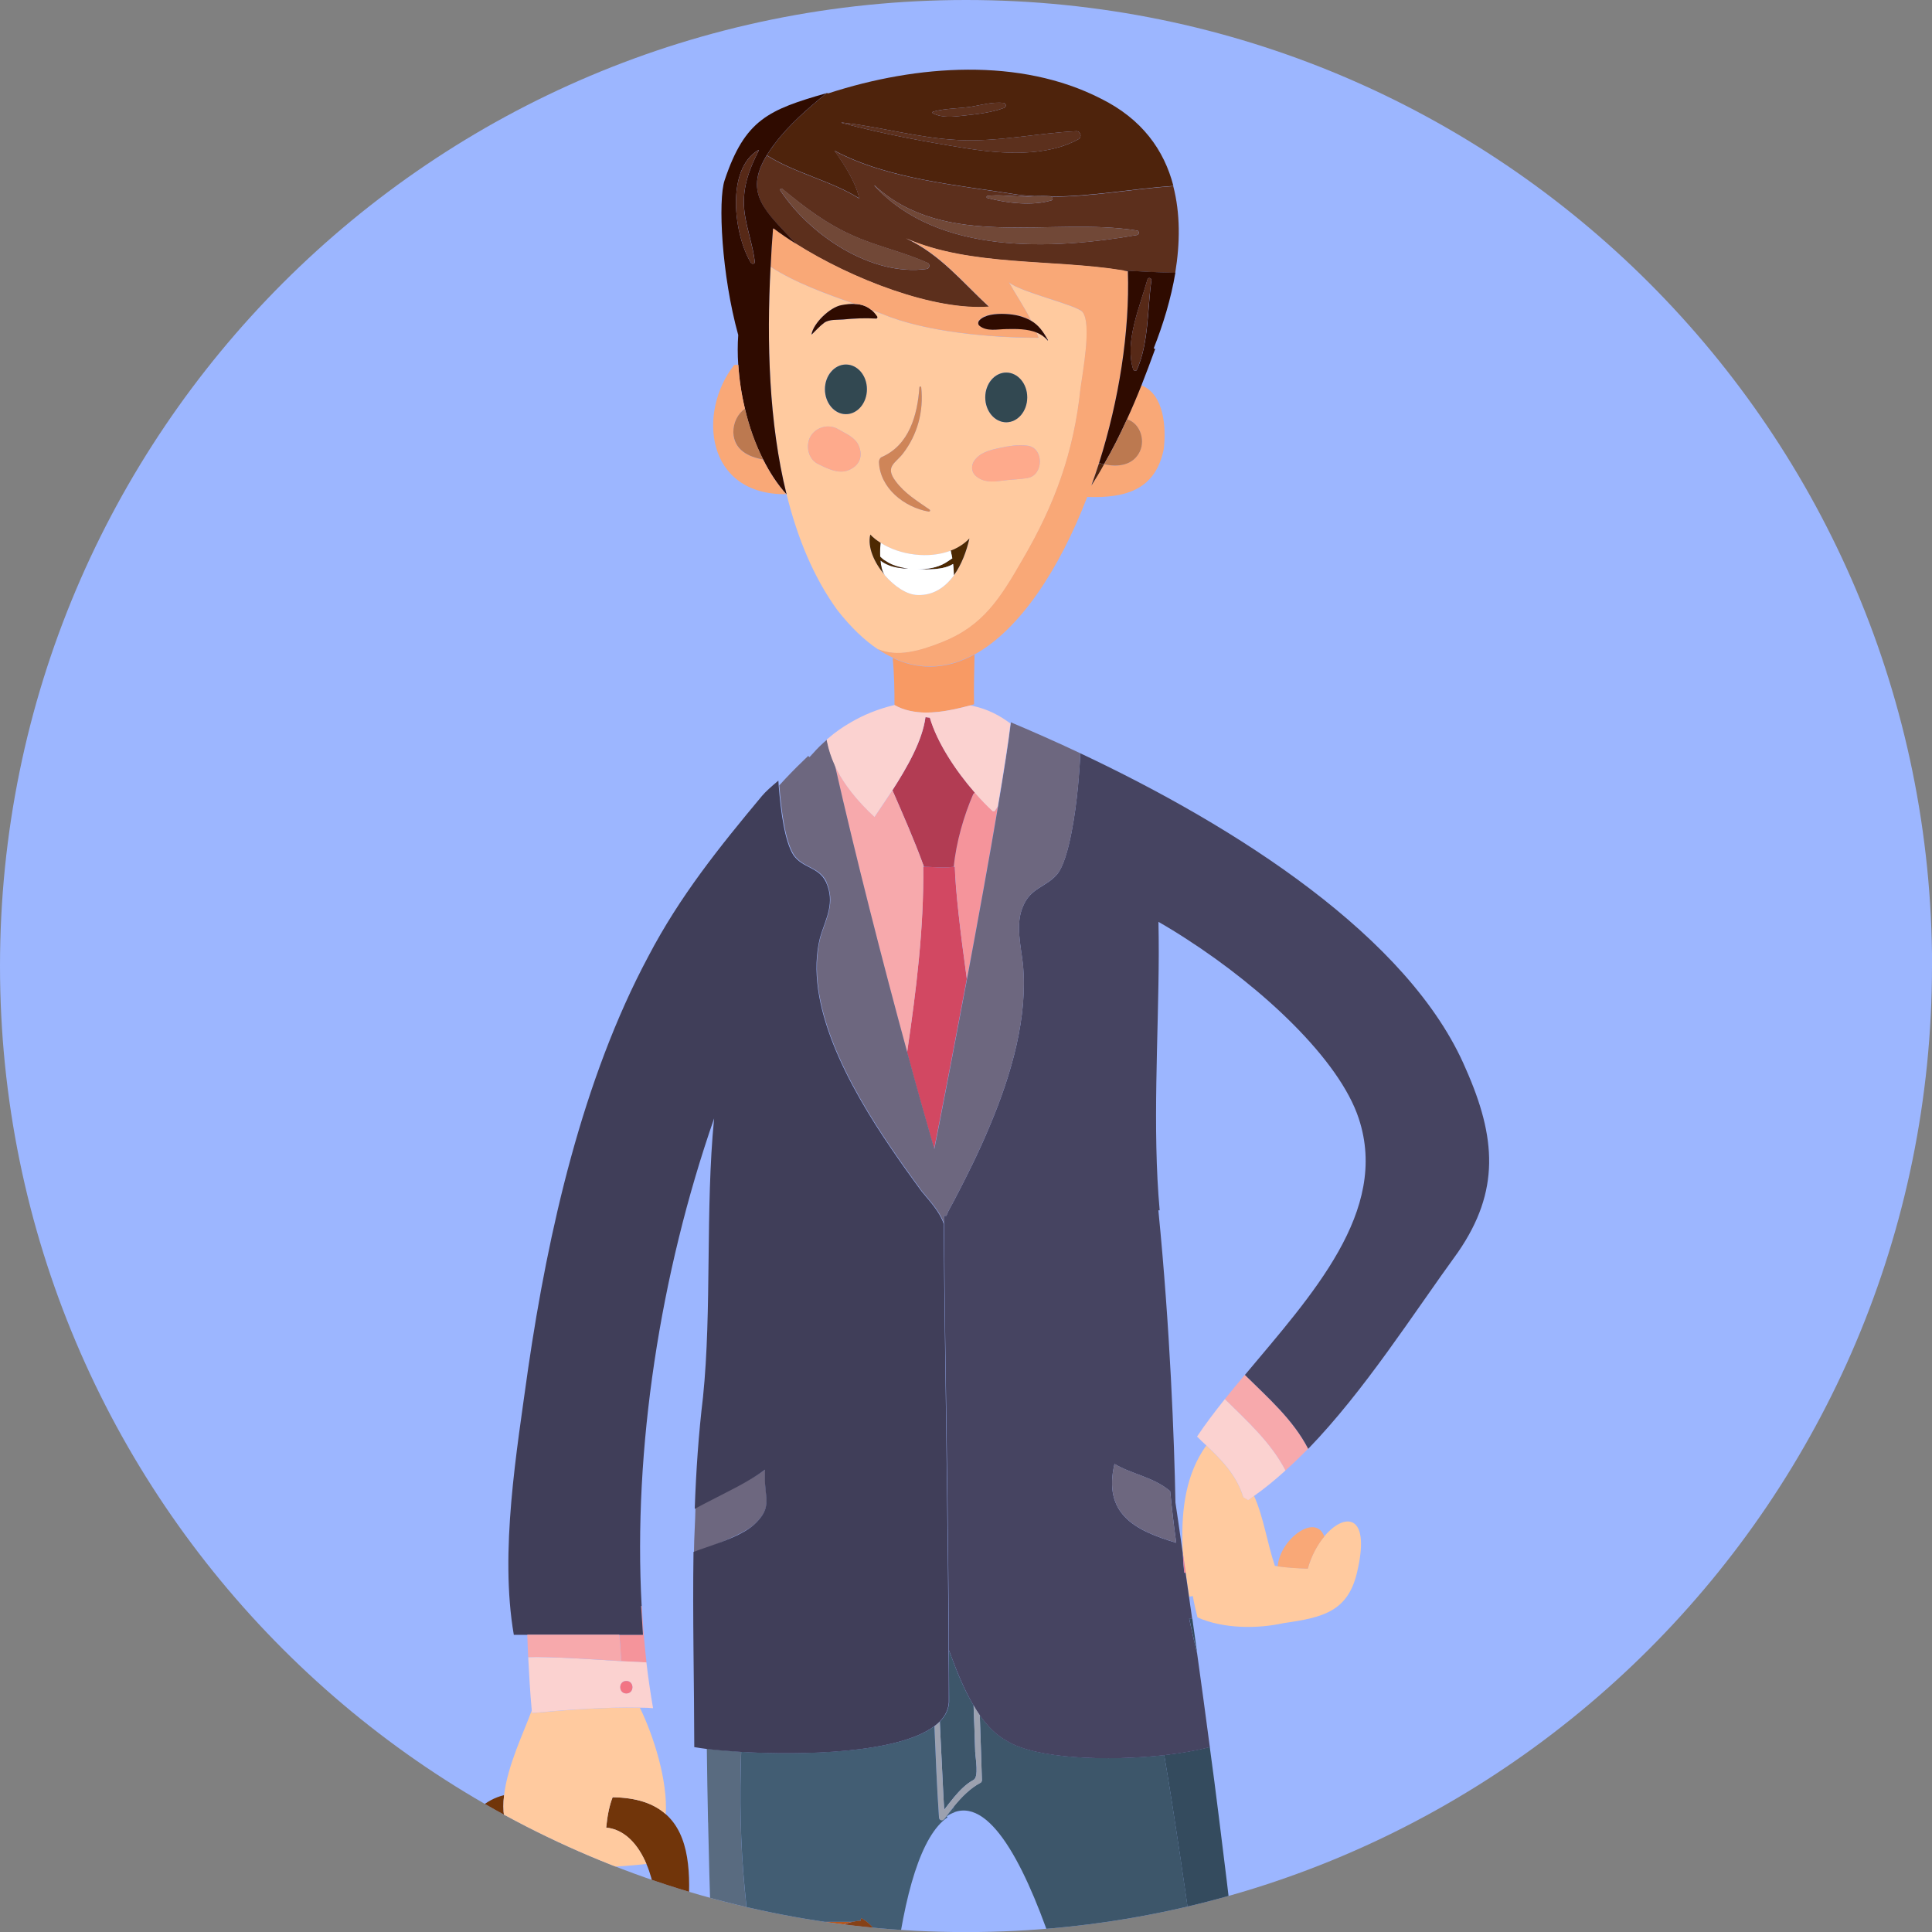 <?xml version="1.0" encoding="UTF-8"?><svg id="Capa_2" xmlns="http://www.w3.org/2000/svg" xmlns:xlink="http://www.w3.org/1999/xlink" viewBox="0 0 252.23 252.23"><rect x="0" y="0" width="252.23" height="252.23" fill="#808080" stroke="none"/><defs><style>.cls-1{fill:#feaa8c;}.cls-2{fill:#fff;}.cls-3{fill:#4d2902;}.cls-4{fill:#71350a;}.cls-5{fill:#fbd2d0;}.cls-6{fill:#bc7950;}.cls-7{fill:#714837;}.cls-8{fill:#6d677f;}.cls-9{fill:#f5949b;}.cls-10{fill:#425d73;}.cls-11{fill:#403e59;}.cls-12{fill:#596b80;}.cls-13{fill:#9ca1af;}.cls-14{fill:#b23c53;}.cls-15{fill:#cf8558;}.cls-16{fill:#f27584;}.cls-17{fill:#5c2f1c;}.cls-18{fill:#5c301d;}.cls-19{fill:#ffca9f;}.cls-20{fill:#464461;}.cls-21{fill:#d24862;}.cls-22{fill:#2f0b00;}.cls-23{fill:#f7a9ac;}.cls-24{fill:#324851;}.cls-25{fill:#f89a64;}.cls-26{clip-path:url(#clippath);}.cls-27{fill:none;}.cls-28{fill:#572917;}.cls-29{fill:#864116;}.cls-30{fill:#4e230c;}.cls-31{fill:#3d566a;}.cls-32{fill:#344b5e;}.cls-33{fill:#f9a877;}.cls-34{fill:#b5581e;}.cls-35{fill:#9cb6ff;}</style><clipPath id="clippath"><path class="cls-27" d="M252.23,126.12c0,69.65-56.46,126.12-126.12,126.12S0,195.77,0,126.12,56.46,0,126.12,0s126.12,56.46,126.12,126.12Z"/></clipPath></defs><g id="layer_1"><g class="cls-26"><path class="cls-35" d="M252.23,126.12c0,69.65-56.46,126.12-126.12,126.12S0,195.77,0,126.12,56.46,0,126.12,0s126.12,56.46,126.12,126.12Z"/><path class="cls-27" d="M252.23,126.12c0,69.65-56.46,126.12-126.12,126.12S0,195.77,0,126.12,56.46,0,126.12,0s126.12,56.46,126.12,126.12Z"/><g><path class="cls-21" d="M124.52,113.16c-.45,.06-.9,.09-1.35,.09-.85,0-1.69-.08-2.54-.09h-.1c.09,8.03-.91,16.12-2.11,24.24,1.23,4.56,2.44,8.82,3.53,12.6,.17-.84,.39-1.93,.64-3.22,.88-4.5,2.23-11.48,3.63-18.97-.87-6.26-1.48-11.55-1.57-14.68-.04,.01-.09,.03-.13,.03Z"/><path class="cls-4" d="M63.45,250.51c0-2.12,.34-9.58,3.3-10.78-.97-1.54-1.18-3.4-.94-5.37-4.8,1.17-8.03,7.09-6.38,16.53h4.02v-.38Z"/><path class="cls-30" d="M101.21,18.69c-.43,.56-.79,1.08-1.1,1.58,3.65,2.32,8.39,3.32,12.08,5.63-.51-2.24-2-4.48-3.24-6.23,6.98,3.74,16.19,4.49,23.92,5.74,.72,.09,1.43,.15,2.16,.19,.02,.02,.04,.02,.06,0,.7-.01,1.39-.03,2.09,.02,.04,0,.09,.01,.12,.04,5.37-.01,10.51-1.02,15.89-1.39-1.21-4.68-4.1-8.74-9.48-11.4-10.5-5.37-23.94-4.46-35.54-.69-.08-.01-.17-.01-.24-.03-2.36,1.93-4.93,4.15-6.71,6.53Zm20.6-4.11c1.63-.46,3.43-.39,5.11-.67,1.33-.24,2.71-.61,4.07-.48,.37,.03,.45,.51,.09,.66-1.63,.61-3.57,.82-5.31,1.01-1.39,.15-2.72,.32-3.99-.31-.09-.05-.06-.18,.03-.21Zm-11.93,1.41c5.11,.57,10.09,2.05,15.25,2.29,5.28,.26,10.2-.9,15.4-1.15,.55-.02,.75,.77,.27,1.04-4.18,2.31-9.84,1.94-14.41,1.23-5.55-.88-11.11-1.91-16.52-3.36-.01-.02-.01-.06,.02-.05Z"/><path class="cls-31" d="M123.13,233.77c.05,.83,.08,1.68,.14,2.5,.4-.52,.82-1.09,1.28-1.63,.75-.9,1.59-1.75,2.54-2.26,.73-.37,.27-2.78,.22-3.74-.06-2-.13-3.99-.21-5.99-1.19-1.99-2.11-4.25-2.85-6.25-.14-.33-.26-.66-.37-.98,.01,2.02,.03,4.04,.03,6.08,0,0-.01,.01,0,.03v.72c-.08,.96-.49,1.79-1.21,2.51,.01,.55,.05,1.12,.07,1.67,.12,2.45,.24,4.89,.36,7.34Z"/><path class="cls-9" d="M129.62,105.9c-.76-.7-1.55-1.52-2.34-2.43l-.21,.2c-1.2,2.77-2.25,6.3-2.54,9.49,.04,0,.09-.02,.13-.03,.09,3.13,.7,8.42,1.57,14.68,1.44-7.67,2.93-15.89,4.05-22.53-.14,.21-.27,.42-.41,.62h-.25Z"/><path class="cls-17" d="M137.23,26.17c-2.5,.75-5.83,.34-8.33-.32-.16-.03-.12-.27,.05-.28,1.47-.17,2.94,.04,4.41,.08,.55,.01,1.11,0,1.66-.03-.72-.04-1.44-.1-2.16-.19-7.73-1.26-16.94-2-23.92-5.74,1.24,1.75,2.74,3.99,3.24,6.23-3.69-2.32-8.43-3.31-12.08-5.63-3.14,5.16,.06,7.43,3.8,11.54,7.29,4.62,18.03,8.77,25.22,8.22-3.36-3.08-6.36-6.86-10.84-8.92,8.4,3.69,19.21,2.69,28.35,4.19,2.24,.13,4.45,.25,6.8,.3,.64-3.87,.67-7.78-.26-11.32-5.38,.37-10.53,1.38-15.89,1.39,.19,.1,.21,.42-.06,.49Zm-16.12,8.15c.33,.15,.27,.73-.09,.79-7.23,1.03-15.3-4.41-19.14-10.24-.12-.16,.12-.31,.27-.19,3.05,2.5,5.73,4.56,9.37,6.16,3.12,1.38,6.49,2.08,9.58,3.49Zm27.35-4.22c.29,.04,.29,.52,0,.58-11.11,1.94-26.03,2.62-34.3-6.44-.01-.01,.01-.04,.03-.03,9.24,8.53,23.13,4.08,34.27,5.89Z"/><path class="cls-34" d="M36.35,284.44c1.32,4.11,6.91,4.11,11.03,4.86,.67,.13,1.36,.25,2.05,.36v-4.01h8.97v5.22c7.38,.7,14.89,.73,22.23,.1,1.08-.07,2.29-.13,3.56-.19v-4.65h8.97v3.79c.6-.08,1.17-.21,1.72-.33,1.36-.31,2.62-.7,3.69-1.23,.72-.33,1.39-.96,2-1.75,1.23-1.54,2.21-3.73,2.74-5.73-.34-14.65,.87-28.54,8.02-30H39.75c-4.25,1.23-5.44,10.42-5.43,21.41h.72c.75,3.92,0,8.4,1.31,12.14Z"/><path class="cls-9" d="M83.71,209.67c.07,1.25,.15,2.5,.24,3.75h-3.08c.09,1.15,.18,2.3,.24,3.46,1.2,.06,2.32,.1,3.29,.16-.27-2.41-.48-4.87-.61-7.37h-.07Z"/><path class="cls-19" d="M123.02,83.85c5.35-2.12,7.6-5.73,10.46-10.72,4.23-7.22,6.73-14.06,7.6-22.42,.26-1.99,1.5-8.46,.26-9.96-.63-.88-8.22-2.62-9.6-3.87,.87,1.56,2.04,3.29,2.9,5.01,.93,.56,1.52,1.34,2.17,2.51,.01,.03-.02,.06-.05,.03-.39-.46-.88-.79-1.42-1.02,.09,.24,.18,.47,.25,.7-6.22,0-14.81-.75-20.42-3.12-.46-.18-.96-.36-1.45-.54,.28,.23,.55,.52,.79,.88,.08,.1-.01,.28-.15,.27-1.41-.09-2.9-.01-4.29,.12-.78,.07-1.81-.05-2.48,.43-.61,.45-1.09,1-1.63,1.53-.01,0-.03,0-.03-.01,.24-1.48,2.42-3.55,3.89-3.82,.63-.12,1.23-.19,1.79-.15-3.71-1.31-7.78-2.77-11-4.85-.52,9.87-.21,20.38,2.08,29.66,0,.01,0,.03,.01,.05,1.39,5.62,3.5,10.79,6.61,15.08,1.75,2.24,3.52,3.93,5.28,5.11,2.58,1.12,5.54,.25,8.43-.9Zm8.34-35.21c1.51,0,2.74,1.45,2.74,3.24s-1.23,3.25-2.74,3.25-2.74-1.45-2.74-3.25,1.23-3.24,2.74-3.24Zm-4.26,11.66c.69-1.18,2.07-1.53,3.32-1.8,1.27-.27,2.48-.49,3.77-.31,2.12,.31,2.05,3.83,0,4.2-1.12,.21-2.26,.2-3.38,.36-1.27,.17-2.48,.24-3.47-.67-.5-.45-.55-1.23-.24-1.78Zm-11.99-.63c3.59-1.56,4.66-5.5,4.92-9.09,.01-.16,.23-.16,.24,0,.33,3.09-.48,6.16-2.39,8.64-.99,1.27-2.38,1.69-.96,3.59,1.21,1.64,2.8,2.57,4.43,3.71,.15,.09,.06,.3-.12,.27-3.2-.57-6.36-3.08-6.48-6.49,0-.24,.14-.54,.36-.63Zm-4.32,1.71c-1.32,.55-2.86-.24-4.02-.82-1.28-.63-1.63-2.43-.95-3.59,.73-1.23,2.37-1.67,3.6-.94,.96,.57,2.21,1.04,2.69,2.15,.59,1.41,.1,2.61-1.32,3.2Zm-.36-7.31c-1.51,0-2.74-1.45-2.74-3.25s1.23-3.23,2.74-3.23,2.74,1.45,2.74,3.23-1.23,3.25-2.74,3.25Zm5.07,21.01v-.02c-1.36-1.58-2.27-3.61-1.88-5.26,.39,.4,.84,.76,1.35,1.08,2.54,1.61,6.31,2.11,9.15,1.02,.94-.35,1.78-.88,2.45-1.59-.39,1.66-1.03,3.43-2.03,4.8-1.12,1.55-2.66,2.63-4.7,2.57-1.39,0-3.07-1.11-4.34-2.6Z"/><path class="cls-22" d="M105.94,43.66s.01,.01,.03,.01c.54-.52,1.02-1.07,1.63-1.53,.67-.48,1.7-.36,2.48-.43,1.39-.14,2.88-.21,4.29-.12,.14,.02,.23-.16,.15-.27-.24-.36-.51-.66-.79-.88-.6-.49-1.32-.72-2.09-.75,0-.01-.01,0-.01,0-.57-.04-1.17,.03-1.79,.15-1.47,.27-3.65,2.33-3.89,3.82Z"/><path class="cls-12" d="M92.45,237.94c0,.17,0,.34,.01,.53,.09,4.13,.2,8.26,.33,12.41h4.83c-.15-1.77-.28-3.2-.39-4.19-.58-5.97-.67-11.98-.47-18-1.76-.1-3.3-.24-4.48-.39,.04,3.18,.09,6.4,.16,9.63Z"/><path class="cls-19" d="M162.32,195.48c-.88-2.93-2.91-4.94-4.83-6.76l-.03,.03c-2.63,3.68-3.23,8.28-3.08,12.9,0,.36,.02,.74,.05,1.09,.13,.85,.25,1.71,.37,2.58,.15,1.05,.3,2.08,.45,3.13l.48-.08c.15,.93,.37,1.85,.61,2.79,3.36,1.5,7.85,1.5,11.21,.75,5.23-.75,8.6-1.5,9.72-7.1,1.61-7.24-1.78-7.35-4.38-4.23-.9,1.07-1.69,2.53-2.15,4.2-1.3-.04-2.61-.11-3.93-.3-.12-.02-.26-.03-.37-.05-1.05-3.15-1.45-6.29-2.72-9.14-.25,.18-.51,.36-.76,.54l-.63-.38Z"/><path class="cls-33" d="M172.89,200.59c-1.15-3.11-5.77,.37-6.08,3.86v.05c1.32,.18,2.63,.26,3.93,.3,.46-1.67,1.26-3.12,2.15-4.2Z"/><path class="cls-23" d="M162.52,179.49c-.9,1.06-1.76,2.12-2.61,3.17,2.83,2.8,6.01,5.64,7.91,9.32,1-.9,1.99-1.86,2.96-2.84-1.98-3.85-5.34-6.74-8.26-9.65Z"/><path class="cls-32" d="M158.28,272.98c3.36,25.04,2.25,91.2,3.74,98.31l.22,.55c.82-.31,1.65-.66,2.42-1.02,3.71-42.98,.18-88.59-5.55-133.75-.37-2.99-.76-5.99-1.17-8.99-1.63,.43-3.68,.79-5.95,1.05,2.73,16.19,5.34,36.57,6.28,43.85Z"/><path class="cls-5" d="M159.91,182.66c-1.32,1.65-2.56,3.28-3.63,4.89,.39,.39,.79,.78,1.21,1.16,1.91,1.81,3.95,3.83,4.83,6.76l.63,.38c.25-.18,.51-.36,.76-.54,1.42-1,2.78-2.12,4.11-3.33-1.9-3.68-5.08-6.52-7.91-9.32Z"/><path class="cls-31" d="M162.02,371.29c-1.49-7.1-.38-73.26-3.74-98.31-.94-7.28-3.54-27.66-6.28-43.85-7.36,.82-16.88,.49-20.59-1.89-1.36-.73-2.51-1.92-3.5-3.32,.1,2.82,.2,5.66,.28,8.49,0,.12-.07,.27-.19,.33-1.33,.71-2.45,1.85-3.44,3.05v.81c10.12-3.77,18.91,40.05,19.51,42.64,4.86,28.89,6.41,61.94,6.49,92.04h-.13c-.36,1.46-.57,2.72-.67,3.79,3.26-.13,8.06-1.45,12.48-3.24l-.22-.55Z"/><path class="cls-32" d="M155.26,211.31c.3,1.42,.61,2.83,.96,4.23,.02,.11,.05,.21,.08,.32-.21-1.53-.43-3.04-.64-4.56h-.39Z"/><path class="cls-20" d="M139.91,108.57c-.48,2.5-1.11,4.6-1.88,5.55-1.49,1.75-3.49,1.75-4.49,4.25-1,2.24-.25,5.23,0,7.47,.67,6.82-1.43,14.31-4.34,21.19-1.43,3.44-3.07,6.71-4.64,9.7-.25,.51-.75,1.26-1,2h-.33c0,.36,0,.7,.02,1.05,.06,9.1,.19,18.21,.33,27.3v.12c.08,5.5,.15,10.99,.21,16.49v.15c.04,3.07,.06,6.14,.09,9.22v2.36c.12,.32,.24,.65,.37,.98,.75,2,1.66,4.26,2.85,6.25,.25,.45,.52,.87,.81,1.29,.99,1.4,2.14,2.59,3.5,3.32,3.71,2.38,13.23,2.7,20.59,1.89,2.27-.26,4.32-.62,5.95-1.05-.54-4.08-1.09-8.16-1.66-12.23-.03-.11-.06-.21-.08-.32-.34-1.4-.66-2.81-.96-4.23h.39c-.14-.95-.27-1.92-.41-2.86-.15-1.05-.3-2.08-.45-3.13h-.18c-.09-.85-.15-1.71-.19-2.58-.05-.37-.1-.75-.16-1.12-.25-1.83-.52-3.63-.79-5.46-.16-8.2-.69-22.61-2.23-38.16h.17c-.97-10.64-.15-22.74-.12-33.46,0-1.44-.01-2.83-.04-4.2,1.23,.7,2.48,1.47,3.74,2.29,9.86,6.37,19.87,15.67,22.41,23.38,4.01,12.11-6.14,23.05-14.86,33.48,2.92,2.9,6.28,5.8,8.26,9.65,7.36-7.6,13.6-17.48,19.57-25.69,5.49-7.97,4.98-14.96,1-23.93-7.32-17.21-30.05-31.64-50.33-41.19-.04,1.28-.15,2.79-.3,4.36-.19,1.96-.46,4.02-.82,5.86Zm13.65,92.85c-5.4-1.61-9.58-3.76-8.06-10.3,2.33,1.39,5.08,1.7,7.27,3.56,.22,2.26,.48,4.52,.79,6.74Z"/><path class="cls-16" d="M154.62,205.33h.18c-.12-.87-.24-1.73-.37-2.58,.04,.87,.1,1.73,.19,2.58Z"/><path class="cls-8" d="M153.56,201.41c-.31-2.22-.57-4.48-.79-6.74-2.18-1.85-4.94-2.17-7.27-3.56-1.52,6.54,2.66,8.69,8.06,10.3Z"/><path class="cls-33" d="M127.24,85.44c5.89-3.25,11.08-11.12,14.7-20.56,5.17,.18,8.93-1.03,9.99-6.24,.33-2.76,.08-7.18-2.92-8.33-.6,1.51-1.23,2.99-1.89,4.43,1.65,.47,2.42,2.6,1.69,4.19-.88,1.87-2.93,2.09-4.68,1.67-.51,.94-1.06,1.87-1.66,2.79,.35-.97,.69-1.96,1.01-2.96,2.59-8.18,4.01-17.1,3.76-25.02-.19-.03-.41-.07-.61-.12-9.14-1.5-19.95-.49-28.35-4.19,4.49,2.06,7.48,5.85,10.84,8.92-7.19,.55-17.93-3.6-25.22-8.22-1.05-.66-2.03-1.33-2.92-2l-.06,.08c-.13,1.63-.24,3.27-.31,4.95,3.23,2.09,7.29,3.54,11,4.85,0,0,.01-.01,.01,0,.78,.03,1.5,.26,2.09,.75,.49,.18,.99,.36,1.45,.54,5.61,2.38,14.21,3.12,20.42,3.12-.08-.24-.16-.46-.25-.7-1.21-.49-2.68-.49-3.93-.46-1.16,.01-2.6,.37-3.56-.44-.21-.18-.18-.51,0-.69,.33-.36,.87-.6,1.46-.72,1.23-.25,2.77-.1,3.68,.12,.66,.18,1.19,.39,1.64,.66-.86-1.72-2.03-3.45-2.9-5.01,1.38,1.26,8.97,2.99,9.6,3.87,1.24,1.5,0,7.97-.26,9.96-.87,8.36-3.36,15.2-7.6,22.42-2.87,4.99-5.11,8.6-10.46,10.72-2.89,1.15-5.85,2.02-8.43,.9,.66,.45,1.3,.82,1.96,1.13,1.65,.8,3.29,1.14,4.89,1.14,2,0,3.93-.56,5.8-1.59Z"/><path class="cls-22" d="M147.25,35.42c.25,7.91-1.17,16.84-3.76,25.02,.21,.08,.42,.13,.65,.16,1.12-1.93,2.09-3.87,2.99-5.86,.66-1.43,1.29-2.91,1.89-4.43,.61-1.55,1.2-3.12,1.79-4.75l-.19-.08c1.24-3.13,2.26-6.49,2.83-9.88-2.35-.04-4.56-.16-6.8-.3,.21,.05,.42,.09,.61,.12Zm2.56,1.06c.09-.34,.57-.18,.51,.15-.52,3.69-.34,8.22-1.9,11.65-.09,.22-.42,.13-.48-.07-1.14-3.66,.9-8.23,1.87-11.73Z"/><path class="cls-28" d="M148.41,48.28c1.56-3.43,1.37-7.95,1.9-11.65,.06-.33-.42-.49-.51-.15-.97,3.5-3.01,8.08-1.87,11.73,.06,.2,.39,.29,.48,.07Z"/><path class="cls-6" d="M148.82,58.93c.73-1.59-.05-3.72-1.69-4.19-.9,1.99-1.87,3.93-2.99,5.86,1.75,.42,3.8,.19,4.68-1.67Z"/><path class="cls-7" d="M114.19,24.21s-.04,.01-.03,.03c8.27,9.06,23.19,8.39,34.3,6.44,.29-.06,.29-.54,0-.58-11.14-1.81-25.03,2.65-34.27-5.89Z"/><path class="cls-30" d="M142.48,63.4c.6-.93,1.15-1.85,1.66-2.79-.23-.03-.44-.09-.65-.16-.32,1-.67,1.99-1.01,2.96Z"/><path class="cls-18" d="M126.39,19.4c4.58,.72,10.23,1.08,14.41-1.23,.48-.27,.28-1.06-.27-1.04-5.2,.25-10.12,1.4-15.4,1.15-5.16-.24-10.14-1.72-15.25-2.29-.03-.02-.03,.03-.02,.05,5.41,1.45,10.97,2.48,16.52,3.36Z"/><path class="cls-7" d="M128.95,25.57c-.17,.01-.21,.25-.05,.28,2.5,.66,5.83,1.06,8.33,.32,.27-.08,.25-.39,.06-.49-.03-.03-.08-.04-.12-.04-.7-.05-1.39-.03-2.09-.02-.01,.02-.04,.02-.06,0-.56,.03-1.11,.05-1.66,.03-1.47-.03-2.94-.24-4.41-.08Z"/><path class="cls-22" d="M136.81,44.4c-.65-1.17-1.24-1.96-2.17-2.51-.45-.27-.99-.48-1.64-.66-.91-.23-2.45-.37-3.68-.12-.6,.12-1.14,.36-1.46,.72-.18,.18-.21,.51,0,.69,.95,.81,2.39,.45,3.56,.44,1.26-.03,2.72-.03,3.93,.46,.54,.23,1.03,.55,1.42,1.02,.03,.03,.06,0,.05-.03Z"/><path class="cls-1" d="M130.81,62.76c1.12-.17,2.26-.15,3.38-.36,2.05-.37,2.12-3.89,0-4.2-1.28-.18-2.49,.04-3.77,.31-1.26,.27-2.63,.61-3.32,1.8-.31,.55-.25,1.33,.24,1.78,.99,.91,2.2,.85,3.47,.67Z"/><path class="cls-24" d="M131.37,55.13c1.51,0,2.74-1.45,2.74-3.25s-1.23-3.24-2.74-3.24-2.74,1.45-2.74,3.24,1.23,3.25,2.74,3.25Z"/><path class="cls-18" d="M125.77,15.1c1.74-.19,3.68-.4,5.31-1.01,.36-.15,.28-.63-.09-.66-1.36-.14-2.74,.24-4.07,.48-1.69,.28-3.48,.21-5.11,.67-.09,.03-.12,.16-.03,.21,1.27,.63,2.6,.46,3.99,.31Z"/><path class="cls-13" d="M127.31,228.64c.05,.96,.51,3.36-.22,3.74-.96,.51-1.79,1.36-2.54,2.26-.46,.54-.88,1.11-1.28,1.63-.06-.82-.09-1.67-.14-2.5-.12-2.45-.24-4.89-.36-7.34-.03-.55-.06-1.12-.07-1.67-.21,.21-.45,.4-.7,.6,.16,3.98,.32,7.95,.6,11.93,.01,.39,.46,.49,.69,.19,.41-.55,.84-1.12,1.28-1.67,.99-1.21,2.11-2.35,3.44-3.05,.12-.05,.19-.21,.19-.33-.09-2.82-.18-5.67-.28-8.49-.28-.42-.55-.84-.81-1.29,.07,2,.15,3.99,.21,5.99Z"/><path class="cls-14" d="M120.63,113.16c.85,.01,1.69,.09,2.54,.09,.45,0,.9-.03,1.35-.09,.3-3.19,1.34-6.73,2.54-9.49l.21-.2c-2.51-2.87-4.92-6.53-5.87-9.78l-.57-.07c-.4,3.08-2.38,6.54-4.32,9.55,1.38,3.16,2.83,6.44,4.02,9.72,.04,.09,.08,.17,.1,.27Z"/><path class="cls-3" d="M123.4,73.5c-1.11,.65-2.38,.81-3.6,.81h0c1.13,.04,3.33,.15,4.63-.68,.06,.51,.1,1.02,.1,1.47,1-1.37,1.65-3.14,2.03-4.8-.67,.7-1.51,1.24-2.45,1.59,.08,.3,.14,.65,.21,1-.31,.21-.63,.43-.93,.61Z"/><path class="cls-10" d="M123.28,237.48c-.23,.3-.67,.19-.69-.19-.28-3.98-.43-7.95-.6-11.93-4.75,3.54-17.24,3.81-25.22,3.35-.21,6.03-.12,12.04,.47,18,.1,.99,.24,2.42,.39,4.19h13.71c.33-.08,.67-.12,1.03-.14l.03-.34c.75,.37,1.42,1,2.02,1.82,.97,1.33,1.75,3.2,2.38,5.47,1.26-10.52,3.47-18.1,6.9-20.45l-.09-.14c.33-.23,.66-.39,.99-.51v-.81c-.46,.55-.89,1.12-1.3,1.67Z"/><path class="cls-2" d="M124.53,75.1c0-.45-.04-.96-.1-1.47-1.3,.82-3.5,.72-4.63,.69h0c1.22-.01,2.49-.18,3.6-.82,.3-.18,.61-.4,.93-.61-.07-.36-.14-.7-.21-1-2.84,1.09-6.61,.6-9.15-1.02-.06,.5-.09,1.15-.06,1.8,.14,.13,.28,.26,.43,.39,.39,.25,.78,.51,1.2,.67,.63,.27,1.36,.4,2.03,.52h0c-.86-.05-1.69-.13-2.53-.45-.35-.14-.75-.35-1.09-.61,.07,.79,.25,1.5,.55,1.87v.02c1.27,1.49,2.94,2.6,4.34,2.6,2.03,.06,3.57-1.02,4.7-2.57Z"/><path class="cls-25" d="M120.89,93.03c.52,0,1.06-.03,1.58-.09,1.44-.15,2.87-.49,4.21-.85,.17-.04,.33-.1,.49-.15-.06-2.21,.03-4.4,.06-6.5-1.87,1.03-3.8,1.59-5.8,1.59-1.6,0-3.24-.34-4.89-1.14,.21,2.07,.24,4.16,.24,6.16,1.23,.7,2.62,.96,4.05,.99h.05Z"/><path class="cls-15" d="M121.23,66.79c.18,.03,.27-.18,.12-.27-1.63-1.14-3.21-2.07-4.43-3.71-1.42-1.9-.03-2.32,.96-3.59,1.92-2.49,2.72-5.55,2.39-8.64-.01-.16-.23-.16-.24,0-.25,3.59-1.33,7.53-4.92,9.09-.22,.09-.36,.39-.36,.63,.12,3.41,3.28,5.92,6.48,6.49Z"/><path class="cls-7" d="M102.15,24.67c-.15-.12-.39,.03-.27,.19,3.84,5.83,11.9,11.28,19.14,10.24,.36-.06,.42-.64,.09-.79-3.1-1.41-6.46-2.11-9.58-3.49-3.65-1.6-6.33-3.66-9.37-6.16Z"/><path class="cls-23" d="M120.53,112.89c-1.2-3.27-2.65-6.56-4.02-9.72-.82,1.26-1.63,2.42-2.33,3.48-2.15-2.01-4.02-4.2-5.2-6.76,2.66,11.71,6.19,25.55,9.45,37.5,1.19-8.12,2.2-16.21,2.11-24.24,.01-.1,.01-.18,0-.27Z"/><path class="cls-3" d="M116.04,73.8c.84,.32,1.67,.4,2.53,.46h0c-.67-.13-1.41-.27-2.03-.53-.42-.17-.81-.42-1.2-.67-.15-.12-.3-.26-.43-.39-.03-.65,0-1.29,.06-1.8-.51-.31-.96-.67-1.35-1.08-.39,1.65,.52,3.68,1.88,5.26-.3-.37-.48-1.08-.55-1.87,.34,.27,.75,.48,1.09,.61Z"/><path class="cls-8" d="M107.87,115.11c1.26,2.74,0,4.74-.75,7.22-2.21,8.67,3.72,19.47,9.39,27.75,1.33,1.96,2.65,3.78,3.83,5.4,.96,1.19,2.36,2.61,2.92,4.29-.02-.35-.02-.69-.02-1.05h.33c.25-.75,.75-1.49,1-2,1.57-2.99,3.2-6.26,4.64-9.7,2.9-6.88,5.01-14.37,4.34-21.19-.25-2.25-1-5.23,0-7.47,1-2.5,2.99-2.5,4.49-4.25,.78-.94,1.4-3.05,1.88-5.55,.36-1.84,.63-3.9,.82-5.86,.15-1.57,.25-3.08,.3-4.36-3.11-1.47-6.16-2.81-9.07-4.04-.01,.04-.01,.1-.01,.15-.28,2.39-.88,6.24-1.66,10.83-1.12,6.64-2.62,14.86-4.05,22.53-1.41,7.49-2.75,14.47-3.63,18.97-.26,1.29-.48,2.38-.64,3.22-1.09-3.78-2.3-8.04-3.53-12.6-3.26-11.95-6.79-25.79-9.45-37.5-.01-.02-.01-.03-.01-.05-.42-.94-.76-1.93-.97-2.98-.01-.09-.05-.19-.06-.3-.63,.54-1.23,1.11-1.76,1.72-.18,.18-.34,.36-.51,.55l-.09-.07-.09-.08c-.23,.21-.44,.42-.66,.64-.01,.02-.01,.03-.03,.03-1.06,1.01-2.09,2.08-3.08,3.17,.27,3.36,.76,7.27,1.93,9.1,1.24,1.73,3.24,1.49,4.23,3.48Z"/><path class="cls-4" d="M106.05,272.85c0,3.92,.19,7.47-1.68,11.21-.28,.69-.58,1.27-.9,1.77,.45,10.68,1.47,21.05,1.35,26.62,.94-.06,1.81-.12,2.6-.18h.06c2.83,0,5.89-.03,8.76-.35,.61-.06,1.21-.15,1.8-.24h.52c0-9.43,2.19-39.61-1.78-53.98-.63-2.27-1.4-4.14-2.38-5.47-6.17-1.48-8.36,17.11-8.36,20.62Z"/><path class="cls-29" d="M103.32,280.89c-.52,2.01-1.51,4.19-2.74,5.73-.61,.79-1.28,1.42-2,1.75-1.08,.52-2.34,.91-3.69,1.23h0c2.29-.54,4.23-.66,5.86-1.39,1.05-.46,1.94-1.17,2.74-2.38,.32-.5,.61-1.08,.9-1.77,1.87-3.74,1.68-7.3,1.68-11.21,0-3.52,2.18-22.1,8.36-20.62-.6-.82-1.27-1.45-2.02-1.82l-.03,.34c-.35,.01-.7,.06-1.03,.14-7.15,1.46-8.36,15.35-8.02,30Z"/><path class="cls-24" d="M110.44,47.59c-1.51,0-2.74,1.45-2.74,3.23s1.23,3.25,2.74,3.25,2.74-1.45,2.74-3.25-1.23-3.23-2.74-3.23Z"/><path class="cls-1" d="M109.42,56.03c-1.23-.73-2.87-.29-3.6,.94-.67,1.16-.33,2.96,.95,3.59,1.17,.58,2.71,1.38,4.02,.82,1.42-.58,1.91-1.79,1.32-3.2-.48-1.11-1.74-1.59-2.69-2.15Z"/><path class="cls-5" d="M108.96,99.85s0,.03,.01,.05c1.18,2.56,3.05,4.75,5.2,6.76,.7-1.06,1.51-2.23,2.33-3.48,1.94-3.02,3.92-6.48,4.32-9.55l.57,.07c.95,3.25,3.37,6.91,5.87,9.78,.79,.91,1.59,1.74,2.34,2.43h.25c.14-.21,.27-.42,.41-.62,.78-4.59,1.38-8.44,1.66-10.83-1.48-1.12-3.05-1.88-4.74-2.26-.17-.06-.34-.08-.51-.11-1.34,.36-2.78,.7-4.21,.85-.52,.06-1.06,.09-1.58,.09h-.05c-1.43-.03-2.83-.29-4.05-.99-2.09,.5-3.99,1.26-5.71,2.27-1.05,.6-2.02,1.28-2.91,2.05-.09,.08-.17,.13-.24,.21,.01,.1,.05,.21,.06,.3,.21,1.05,.55,2.04,.97,2.98Z"/><path class="cls-22" d="M100.61,34.84c.07-1.68,.18-3.32,.31-4.95l.06-.08c.88,.67,1.87,1.34,2.92,2-3.74-4.11-6.94-6.39-3.8-11.54,.31-.5,.67-1.03,1.1-1.58,1.78-2.38,4.35-4.61,6.71-6.53-7.58,2.17-10.66,3.45-13.31,11.38-.88,2.62-.39,12.38,1.78,20.2-.09,1.24-.09,2.54,0,3.87,.12,1.89,.4,3.83,.87,5.74,.54,2.33,1.34,4.6,2.38,6.64,.85,1.69,1.85,3.23,3.02,4.52h.03c-2.29-9.29-2.6-19.8-2.08-29.66Zm-2.56-.51c-2.21-3.56-3.35-12.23,.96-14.74,.04-.03,.07,.01,.06,.04-1.37,2.7-2.26,5.13-1.85,8.21,.3,2.15,1.08,4.2,1.33,6.35,.03,.27-.36,.33-.49,.14Z"/><path class="cls-33" d="M95.74,56.45c0-1.32,.61-2.45,1.52-3.09-.46-1.92-.75-3.86-.87-5.74l-.54,.03c-4.81,6.12-3.75,16.99,6.8,16.87-1.17-1.29-2.17-2.83-3.02-4.52-1.94-.34-3.82-1.26-3.9-3.54Z"/><path class="cls-8" d="M98.4,199.09c2.74-2.5,1.24-3.5,1.5-7.24-2.2,1.65-6.53,3.48-9.1,4.83-.03,1.94-.19,4.05-.2,6.02,2.2-.76,6.37-2.37,7.81-3.61Z"/><path class="cls-28" d="M99.07,19.64s-.01-.08-.06-.04c-4.31,2.51-3.17,11.18-.96,14.74,.13,.19,.52,.13,.49-.14-.25-2.15-1.03-4.2-1.33-6.35-.4-3.08,.48-5.5,1.85-8.21Z"/><path class="cls-6" d="M95.74,56.45c.09,2.29,1.96,3.2,3.9,3.54-1.03-2.04-1.84-4.31-2.38-6.64-.91,.64-1.52,1.78-1.52,3.09Z"/><path class="cls-11" d="M83.94,213.42c-.09-1.25-.16-2.5-.24-3.75h.07c-1.12-20.47,2.41-43.4,9.46-63.66-1.16,11.83-.28,25.01-1.45,36.39-.58,4.83-.91,9.7-1.08,14.59,.54-.3,1.09-.59,1.66-.88,2.57-1.35,5.32-2.6,7.52-4.24-.26,3.73,1.24,4.74-1.5,7.24-1.44,1.24-3.9,2.12-6.1,2.88-.61,.21-1.2,.41-1.74,.62-.13,8.52,.09,17.06,.1,25.48,.42,.07,.96,.16,1.62,.24,1.18,.15,2.72,.28,4.48,.39,7.99,.47,20.47,.19,25.22-3.35,.25-.19,.5-.39,.7-.6,.72-.72,1.14-1.55,1.21-2.51v-.72s0-.03,0-.03c0-2.04-.01-4.05-.03-6.08v-2.36c-.03-3.08-.05-6.15-.09-9.22v-.15c-.06-5.5-.14-10.99-.21-16.49v-.12c-.13-9.09-.27-18.19-.33-27.3-.56-1.68-1.96-3.1-2.92-4.29-1.18-1.61-2.5-3.44-3.83-5.4-5.67-8.28-11.6-19.08-9.39-27.75,.75-2.48,2-4.48,.75-7.22-.99-1.99-2.99-1.75-4.23-3.48-1.16-1.83-1.66-5.73-1.93-9.1-.01-.21-.03-.43-.04-.64-.93,.78-1.69,1.46-2.14,2-5.61,6.73-10.72,13.08-14.83,20.93-8.6,16.07-13.08,35.88-15.7,53.83-1.5,10.84-3.74,23.92-1.87,34.76h16.82Z"/><path class="cls-4" d="M86.92,236.85c-1.52-1.36-3.74-2.17-6.94-2.21-.47,1.2-.7,2.56-.84,3.96,2.45,.25,4.19,2.25,5.25,4.74,.99,2.31,1.38,5.04,1.21,7.17v.38h4.2v-.93c.43-5.29,.25-10.35-2.88-13.11Z"/><path class="cls-19" d="M66.75,239.74c1.56,2.5,5.14,4.14,12.21,3.99,1.61-.03,3.43-.15,5.43-.39-1.06-2.5-2.79-4.5-5.25-4.74,.14-1.4,.37-2.76,.84-3.96,3.2,.04,5.41,.85,6.94,2.21,.27-4.38-1.59-10.24-3.38-13.9-4.65-.09-9.42,.28-14.08,.7-.02-.12-.03-.26-.03-.37-1.05,2.9-3.17,7.19-3.62,11.09-.24,1.98-.03,3.83,.94,5.37Z"/><path class="cls-5" d="M83.54,222.94c.33,0,.65,.02,.99,.02,.25,.03,.49,.03,.73,.05-.34-1.96-.63-3.94-.87-5.98-.97-.06-2.09-.1-3.29-.16-4.25-.27-9.4-.61-12.14-.52,.12,2.33,.25,4.65,.46,6.92,0,.11,.01,.25,.03,.37,4.66-.42,9.43-.79,14.08-.7Zm-1.77-3.49c1.06,0,1.06,1.63,0,1.63s-1.05-1.63,0-1.63Z"/><path class="cls-16" d="M81.77,221.09c1.06,0,1.06-1.63,0-1.63s-1.05,1.63,0,1.63Z"/><path class="cls-23" d="M81.1,216.87c-.06-1.15-.15-2.3-.24-3.46h-12.02c.03,.99,.07,1.96,.12,2.93,2.74-.09,7.89,.25,12.14,.52Z"/></g></g></g></svg>